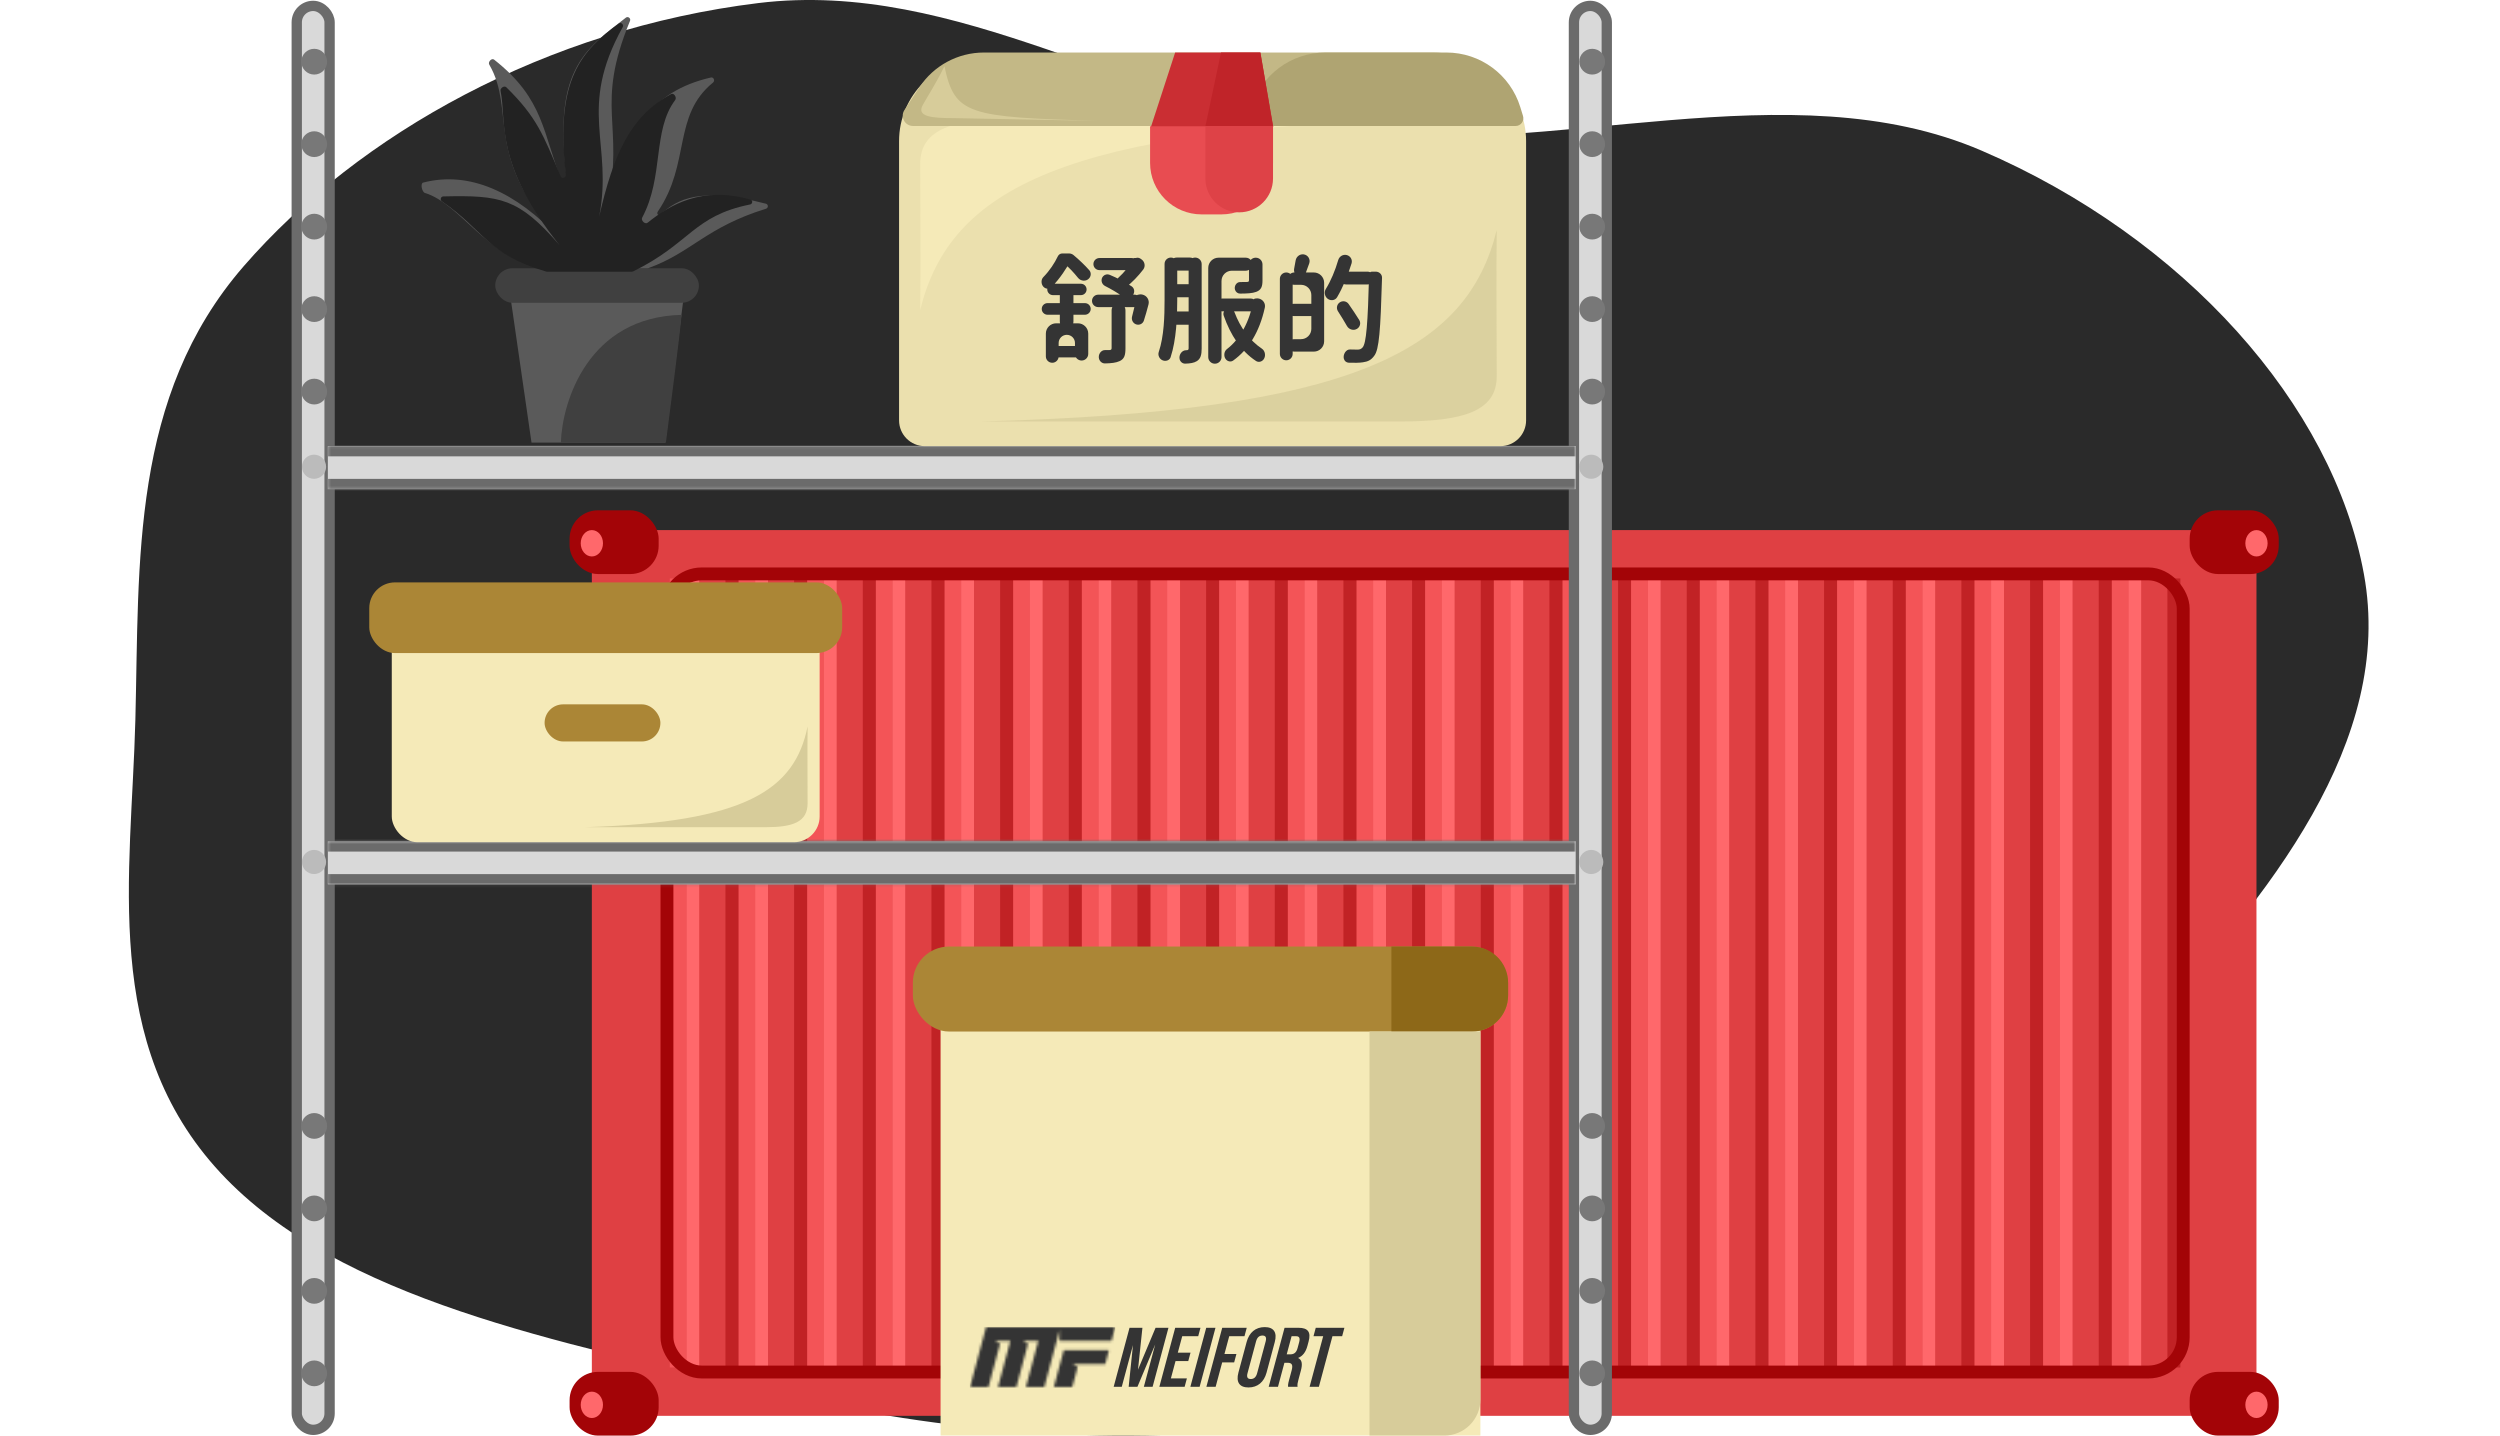 <svg width="970" height="557" viewBox="0 0 970 557" fill="none" xmlns="http://www.w3.org/2000/svg">
<g clip-path="url(#clip0_594_10590)">
<path fill-rule="evenodd" clip-rule="evenodd" d="M52.526 279.205C54.083 218.121 50.591 153.864 94.599 103.244C139.364 51.754 212.14 11.241 294.226 1.192C371.869 -8.313 440.339 41.852 518.785 51.317C603.163 61.498 694.279 26.334 768.909 58.465C847.211 92.177 905.169 156.811 917.217 222.859C928.976 287.321 880.546 347.953 831.251 400.231C790.343 443.615 723.595 464.994 662.789 492.685C608.725 517.305 557.995 545.439 494.953 553.38C427.898 561.826 360.008 554.853 294.353 539.094C217.829 520.726 131.645 504.584 85.628 455.13C38.897 404.909 50.993 339.337 52.526 279.205Z" fill="#2A2A2A"/>
<path d="M198.188 116.139H265.154L258.122 171.721H206.223L198.188 116.139Z" fill="#5A5A5A"/>
<path d="M264.484 122.166C228.341 122.992 218.174 155.547 217.607 171.721H258.369C260.068 158.759 263.669 130.7 264.484 122.166Z" fill="#404040"/>
<rect x="192.158" y="104.084" width="79.02" height="13.393" rx="6.697" fill="#404040"/>
<path d="M164.875 74.866C178.857 79.153 188.654 100.011 210.82 104.068C210.878 104.079 210.935 104.084 210.994 104.084H251.261C251.376 104.084 251.482 104.064 251.59 104.025C268.407 97.945 273.792 88.245 297.202 80.988C298.168 80.689 298.165 79.296 297.185 79.043C271.603 72.442 262.95 77.167 256.386 83.127C255.478 83.951 254.581 83.029 255.272 82.015C268.018 63.319 260.877 44.845 276.663 32.031C277.516 31.338 276.9 29.819 275.829 30.068C252.435 35.495 242.889 50.853 235.687 79.977C242.472 47.664 230.549 41.857 244.451 8.089C244.85 7.12 243.669 6.203 242.842 6.845C226.52 19.516 214.091 27.333 220.156 70.987C220.316 72.141 218.8 72.615 218.372 71.531C210.479 51.548 211.283 38.585 191.717 23.136C190.777 22.393 189.234 24.034 189.836 25.07C200.281 43.038 187.46 60.825 216.936 92.365C200.23 74.489 182.134 66.199 164.189 70.846C163.003 71.153 163.704 74.507 164.875 74.866Z" fill="#5A5A5A"/>
<path d="M171.449 78.103C188.134 89.609 188.997 98.702 211.944 105.384C212.035 105.41 212.126 105.424 212.22 105.424H245.198C245.349 105.424 245.493 105.388 245.629 105.321C267.926 94.398 268.874 83.822 291.041 79.331C292.059 79.125 292.167 77.71 291.168 77.428C272.25 72.083 260.007 79.44 251.256 86.419C250.298 87.183 248.58 85.527 249.158 84.447C257.68 68.512 253.069 50.645 261.982 38.801C262.694 37.854 261.473 35.925 260.429 36.485C244.464 45.041 237.989 60.036 232.47 84.067C238.019 55.613 223.866 42.553 241.62 10.502C242.146 9.553 241.006 8.48 240.129 9.119C225.903 19.48 215.174 30.651 219.544 67.848C219.681 69.014 217.993 69.489 217.538 68.407C210.79 52.36 208.407 45.643 196.462 33.865C195.671 33.085 194.001 34.169 194.222 35.258C196.659 47.268 191.619 63.307 217.043 95.043C201.266 76.865 194.156 75.697 171.994 76.211C171.008 76.234 170.638 77.544 171.449 78.103Z" fill="#222222"/>
<rect x="229.635" y="205.676" width="645.872" height="343.667" fill="#DF4043"/>
<g style="mix-blend-mode:lighten">
<rect x="259.877" y="224.436" width="6.48" height="306.145" fill="#F35457"/>
<rect x="286.518" y="224.436" width="6.48" height="306.145" fill="#F35457"/>
<rect x="313.162" y="224.436" width="6.48" height="306.145" fill="#F35457"/>
<rect x="339.803" y="224.436" width="6.48" height="306.145" fill="#F35457"/>
<rect x="366.441" y="224.436" width="6.48" height="306.145" fill="#F35457"/>
<rect x="393.082" y="224.436" width="6.48" height="306.145" fill="#F35457"/>
<rect x="419.727" y="224.436" width="6.48" height="306.145" fill="#F35457"/>
<rect x="446.359" y="224.436" width="6.48" height="306.145" fill="#F35457"/>
<rect x="473.004" y="224.436" width="6.48" height="306.145" fill="#F35457"/>
<rect x="499.648" y="224.436" width="6.48" height="306.145" fill="#F35457"/>
<rect x="526.285" y="224.436" width="6.48" height="306.145" fill="#F35457"/>
<rect x="552.934" y="224.436" width="6.48" height="306.145" fill="#F35457"/>
<rect x="579.568" y="224.436" width="6.48" height="306.145" fill="#F35457"/>
<rect x="606.209" y="224.436" width="6.48" height="306.145" fill="#F35457"/>
<rect x="632.857" y="224.436" width="6.48" height="306.145" fill="#F35457"/>
<rect x="659.494" y="224.436" width="6.48" height="306.145" fill="#F35457"/>
<rect x="686.143" y="224.436" width="6.48" height="306.145" fill="#F35457"/>
<rect x="712.779" y="224.436" width="6.48" height="306.145" fill="#F35457"/>
<rect x="739.42" y="224.436" width="6.48" height="306.145" fill="#F35457"/>
<rect x="766.064" y="224.436" width="6.48" height="306.145" fill="#F35457"/>
<rect x="792.707" y="224.436" width="6.48" height="306.145" fill="#F35457"/>
<rect x="819.34" y="224.436" width="6.48" height="306.145" fill="#F35457"/>
<rect x="266.354" y="224.436" width="5.04" height="306.145" fill="#FF686B"/>
<rect x="292.998" y="224.436" width="5.04" height="306.145" fill="#FF686B"/>
<rect x="319.639" y="224.436" width="5.04" height="306.145" fill="#FF686B"/>
<rect x="346.279" y="224.436" width="5.04" height="306.145" fill="#FF686B"/>
<rect x="372.924" y="224.436" width="5.04" height="306.145" fill="#FF686B"/>
<rect x="399.559" y="224.436" width="5.04" height="306.145" fill="#FF686B"/>
<rect x="426.211" y="224.436" width="5.04" height="306.145" fill="#FF686B"/>
<rect x="452.844" y="224.436" width="5.04" height="306.145" fill="#FF686B"/>
<rect x="479.484" y="224.436" width="5.04" height="306.145" fill="#FF686B"/>
<rect x="506.133" y="224.436" width="5.04" height="306.145" fill="#FF686B"/>
<rect x="532.77" y="224.436" width="5.04" height="306.145" fill="#FF686B"/>
<rect x="559.408" y="224.436" width="5.04" height="306.145" fill="#FF686B"/>
<rect x="586.055" y="224.436" width="5.04" height="306.145" fill="#FF686B"/>
<rect x="612.686" y="224.436" width="5.04" height="306.145" fill="#FF686B"/>
<rect x="639.346" y="224.436" width="5.04" height="306.145" fill="#FF686B"/>
<rect x="665.971" y="224.436" width="5.04" height="306.145" fill="#FF686B"/>
<rect x="692.619" y="224.436" width="5.04" height="306.145" fill="#FF686B"/>
<rect x="719.26" y="224.436" width="5.04" height="306.145" fill="#FF686B"/>
<rect x="745.9" y="224.436" width="5.04" height="306.145" fill="#FF686B"/>
<rect x="772.543" y="224.436" width="5.04" height="306.145" fill="#FF686B"/>
<rect x="799.184" y="224.436" width="5.04" height="306.145" fill="#FF686B"/>
<rect x="825.828" y="224.436" width="5.04" height="306.145" fill="#FF686B"/>
<rect x="271.395" y="224.436" width="10.081" height="306.145" fill="#DF4043"/>
<rect x="298.039" y="224.436" width="10.081" height="306.145" fill="#DF4043"/>
<rect x="324.68" y="224.436" width="10.081" height="306.145" fill="#DF4043"/>
<rect x="351.32" y="224.436" width="10.081" height="306.145" fill="#DF4043"/>
<rect x="377.965" y="224.436" width="10.081" height="306.145" fill="#DF4043"/>
<rect x="404.6" y="224.436" width="10.081" height="306.145" fill="#DF4043"/>
<rect x="431.248" y="224.436" width="10.081" height="306.145" fill="#DF4043"/>
<rect x="457.885" y="224.436" width="10.081" height="306.145" fill="#DF4043"/>
<rect x="484.529" y="224.436" width="10.081" height="306.145" fill="#DF4043"/>
<rect x="511.17" y="224.436" width="10.081" height="306.145" fill="#DF4043"/>
<rect x="537.811" y="224.436" width="10.081" height="306.145" fill="#DF4043"/>
<rect x="564.455" y="224.436" width="10.081" height="306.145" fill="#DF4043"/>
<rect x="591.094" y="224.436" width="10.081" height="306.145" fill="#DF4043"/>
<rect x="617.742" y="224.436" width="10.081" height="306.145" fill="#DF4043"/>
<rect x="644.375" y="224.436" width="10.081" height="306.145" fill="#DF4043"/>
<rect x="671.016" y="224.436" width="10.081" height="306.145" fill="#DF4043"/>
<rect x="697.656" y="224.436" width="10.081" height="306.145" fill="#DF4043"/>
<rect x="724.297" y="224.436" width="10.081" height="306.145" fill="#DF4043"/>
<rect x="750.941" y="224.436" width="10.081" height="306.145" fill="#DF4043"/>
<rect x="777.584" y="224.436" width="10.081" height="306.145" fill="#DF4043"/>
<rect x="804.225" y="224.436" width="10.081" height="306.145" fill="#DF4043"/>
<rect x="830.869" y="224.436" width="10.081" height="306.145" fill="#DF4043"/>
<rect x="281.477" y="224.436" width="5.04" height="306.145" fill="#C12225"/>
<rect x="308.117" y="224.436" width="5.04" height="306.145" fill="#C12225"/>
<rect x="334.762" y="224.436" width="5.04" height="306.145" fill="#C12225"/>
<rect x="361.406" y="224.436" width="5.04" height="306.145" fill="#C12225"/>
<rect x="388.047" y="224.436" width="5.04" height="306.145" fill="#C12225"/>
<rect x="414.682" y="224.436" width="5.04" height="306.145" fill="#C12225"/>
<rect x="441.326" y="224.436" width="5.04" height="306.145" fill="#C12225"/>
<rect x="467.971" y="224.436" width="5.04" height="306.145" fill="#C12225"/>
<rect x="494.611" y="224.436" width="5.04" height="306.145" fill="#C12225"/>
<rect x="521.248" y="224.436" width="5.04" height="306.145" fill="#C12225"/>
<rect x="547.889" y="224.436" width="5.04" height="306.145" fill="#C12225"/>
<rect x="574.537" y="224.436" width="5.04" height="306.145" fill="#C12225"/>
<rect x="601.172" y="224.436" width="5.04" height="306.145" fill="#C12225"/>
<rect x="627.809" y="224.436" width="5.04" height="306.145" fill="#C12225"/>
<rect x="654.453" y="224.436" width="5.04" height="306.145" fill="#C12225"/>
<rect x="681.098" y="224.436" width="5.04" height="306.145" fill="#C12225"/>
<rect x="707.738" y="224.436" width="5.04" height="306.145" fill="#C12225"/>
<rect x="734.379" y="224.436" width="5.04" height="306.145" fill="#C12225"/>
<rect x="761.021" y="224.436" width="5.04" height="306.145" fill="#C12225"/>
<rect x="787.666" y="224.436" width="5.04" height="306.145" fill="#C12225"/>
<rect x="814.311" y="224.436" width="5.04" height="306.145" fill="#C12225"/>
<rect x="840.947" y="224.436" width="5.04" height="306.145" fill="#C12225"/>
</g>
<rect x="258.779" y="222.672" width="588.309" height="309.672" rx="13.5" stroke="#A30407" stroke-width="5"/>
<rect x="221" y="198" width="34.562" height="24.73" rx="11" fill="#A30407"/>
<rect x="221" y="532.287" width="34.562" height="24.73" rx="11" fill="#A30407"/>
<rect x="849.588" y="198" width="34.562" height="24.73" rx="11" fill="#A30407"/>
<rect x="849.588" y="532.287" width="34.562" height="24.73" rx="11" fill="#A30407"/>
<ellipse cx="229.639" cy="210.792" rx="4.32" ry="5.117" fill="#FF686B"/>
<ellipse cx="875.512" cy="210.792" rx="4.32" ry="5.117" fill="#FF686B"/>
<ellipse cx="229.639" cy="545.078" rx="4.32" ry="5.117" fill="#FF686B"/>
<ellipse cx="875.512" cy="545.078" rx="4.32" ry="5.117" fill="#FF686B"/>
<rect x="115.139" y="2.287" width="12.742" height="552.49" rx="6.371" fill="#D9D9D9" stroke="#6B6B6B" stroke-width="4"/>
<rect x="610.689" y="2.287" width="12.742" height="552.49" rx="6.371" fill="#D9D9D9" stroke="#6B6B6B" stroke-width="4"/>
<mask id="path-107-inside-1_594_10590" fill="white">
<path d="M611.369 173.061L611.369 189.802L127.203 189.802L127.203 173.061L611.369 173.061Z"/>
</mask>
<path d="M611.369 173.061L611.369 189.802L127.203 189.802L127.203 173.061L611.369 173.061Z" fill="#D9D9D9"/>
<path d="M611.369 185.802L127.203 185.802L127.203 193.802L611.369 193.802L611.369 185.802ZM127.203 177.061L611.369 177.061L611.369 169.061L127.203 169.061L127.203 177.061Z" fill="#6B6B6B" mask="url(#path-107-inside-1_594_10590)"/>
<mask id="path-109-inside-2_594_10590" fill="white">
<path d="M611.369 326.412L611.369 343.154L127.203 343.154L127.203 326.412L611.369 326.412Z"/>
</mask>
<path d="M611.369 326.412L611.369 343.154L127.203 343.154L127.203 326.412L611.369 326.412Z" fill="#D9D9D9"/>
<path d="M611.369 339.154L127.203 339.154L127.203 347.154L611.369 347.154L611.369 339.154ZM127.203 330.412L611.369 330.412L611.369 322.412L127.203 322.412L127.203 330.412Z" fill="#6B6B6B" mask="url(#path-109-inside-2_594_10590)"/>
<circle cx="121.844" cy="181.096" r="4.688" fill="#BBBBBB"/>
<circle cx="617.395" cy="181.096" r="4.688" fill="#BBBBBB"/>
<circle cx="121.844" cy="334.449" r="4.688" fill="#BBBBBB"/>
<circle cx="617.395" cy="334.449" r="4.688" fill="#BBBBBB"/>
<rect x="152.008" y="241.738" width="166.013" height="85.047" rx="10" fill="#F5EAB8"/>
<rect x="143.273" y="225.963" width="183.488" height="27.434" rx="10" fill="#AB8636"/>
<rect x="211.299" y="273.287" width="44.936" height="14.403" rx="7.202" fill="#AB8636"/>
<path d="M297.118 320.955H226.906C289.317 319.035 308.352 306.552 313.345 281.861C313.241 289.863 313.345 305.181 313.345 311.696C313.345 318.898 307.728 320.955 297.118 320.955Z" fill="#D7CC9A"/>
<path d="M348.838 54.76C348.838 37.087 363.165 22.76 380.838 22.76H560.124C577.797 22.76 592.124 37.087 592.124 54.76V163.105C592.124 168.628 587.646 173.105 582.124 173.105H358.838C353.315 173.105 348.838 168.628 348.838 163.105V54.76Z" fill="#EBE0AE"/>
<path d="M394.668 45.995H557.496C412.76 49.642 368.615 73.354 357.036 120.256C357.277 105.056 357.036 75.96 357.036 63.583C357.036 49.903 370.062 45.995 394.668 45.995Z" fill="#F5EAB8"/>
<path d="M350.925 42.684L356.704 33.895C362.252 25.457 371.672 20.377 381.77 20.377H556.025C565.877 20.377 575.102 25.214 580.704 33.319L588.208 44.176C589.584 46.166 588.159 48.882 585.74 48.882H354.267C351.084 48.882 349.176 45.344 350.925 42.684Z" fill="#C3B886"/>
<path d="M484.903 43.76L485.428 41.962C489.167 29.169 500.896 20.377 514.224 20.377H561.198C574.373 20.377 586.006 28.973 589.875 41.567L590.93 45.001C591.523 46.93 590.08 48.882 588.062 48.882H488.742C486.075 48.882 484.155 46.32 484.903 43.76Z" fill="#AFA472"/>
<path d="M370.076 45.832L425.736 46.893C375.54 45.422 370.451 44.593 366.436 25.68C363.432 31.949 360.198 36.876 358.063 40.682C355.466 45.313 361.542 45.832 370.076 45.832Z" fill="#D7CC9A"/>
<path d="M446.549 49.282L455.956 20.377H489.025L494.035 49.282H446.549Z" fill="#CA2E33"/>
<path d="M467.693 48.999L473.751 20.377H489.023L493.93 48.999H467.693Z" fill="#C02429"/>
<path d="M446.23 48.998H493.934V63.185C493.934 74.231 484.979 83.185 473.934 83.185H466.23C455.185 83.185 446.23 74.231 446.23 63.185V48.998Z" fill="#E84C51"/>
<path d="M467.693 48.998H493.93V69.272C493.93 76.517 488.057 82.39 480.812 82.39C473.567 82.39 467.693 76.517 467.693 69.272V48.998Z" fill="#DE4247"/>
<path d="M405.79 129.446C405.79 127.237 407.581 125.446 409.79 125.446H418.237C420.446 125.446 422.237 127.237 422.237 129.446V137.314C422.237 138.736 421.084 139.888 419.663 139.888C418.241 139.888 417.089 138.736 417.089 137.314V133.077C417.089 131.329 415.671 129.911 413.922 129.911C412.174 129.911 410.756 131.329 410.756 133.077V138.271C410.756 139.642 409.644 140.754 408.273 140.754C406.902 140.754 405.79 139.642 405.79 138.271V129.446ZM411.212 114.33C411.212 112.87 412.395 111.687 413.854 111.687C415.313 111.687 416.496 112.87 416.496 114.33V124.763C416.496 126.222 415.313 127.405 413.854 127.405C412.395 127.405 411.212 126.222 411.212 124.763V114.33ZM406.337 112.302C406.337 111.082 407.326 110.093 408.546 110.093H419.389C420.61 110.093 421.599 111.082 421.599 112.302C421.599 113.523 420.61 114.512 419.389 114.512H408.546C407.326 114.512 406.337 113.523 406.337 112.302ZM404.196 119.865C404.196 118.62 405.205 117.61 406.451 117.61H420.939C422.184 117.61 423.194 118.62 423.194 119.865C423.194 121.111 422.184 122.12 420.939 122.12H406.451C405.205 122.12 404.196 121.111 404.196 119.865ZM423.695 116.744C423.695 115.411 424.776 114.33 426.109 114.33H440.187C441.521 114.33 442.602 115.411 442.602 116.744C442.602 118.078 441.521 119.159 440.187 119.159H426.109C424.776 119.159 423.695 118.078 423.695 116.744ZM424.242 102.462C424.242 101.166 425.292 100.115 426.588 100.115H439.071C440.367 100.115 441.417 101.166 441.417 102.462C441.417 103.757 440.367 104.808 439.071 104.808H426.588C425.292 104.808 424.242 103.757 424.242 102.462ZM407.612 136.449C407.612 135.228 408.602 134.239 409.822 134.239H417.476C418.696 134.239 419.686 135.228 419.686 136.449C419.686 137.669 418.696 138.658 417.476 138.658H409.822C408.602 138.658 407.612 137.669 407.612 136.449ZM431.303 120.389C431.303 118.905 432.507 117.701 433.991 117.701C435.476 117.701 436.679 118.905 436.679 120.389V135.196C436.679 137.838 436.224 139.296 434.401 140.116C432.987 140.769 431.141 140.96 428.747 141.011C427.633 141.034 426.706 140.258 426.418 139.181C425.996 137.607 427.11 135.823 428.74 135.83C429.498 135.834 430.102 135.834 430.392 135.834C431.075 135.788 431.303 135.651 431.303 135.059V120.389ZM439.322 100.921C439.322 100.476 439.682 100.115 440.128 100.115H440.498C440.594 100.115 440.69 100.104 440.783 100.08L440.879 100.056C441.425 99.92 442.002 100.022 442.468 100.336L442.833 100.583C444.172 101.487 444.548 103.303 443.566 104.587C441.621 107.13 439.228 109.624 436.754 111.54C435.858 112.235 434.569 111.993 433.792 111.167C432.89 110.21 432.96 108.634 433.935 107.753C436.139 105.763 438.176 103.246 439.23 101.29C439.292 101.177 439.322 101.05 439.322 100.921ZM440.962 115.028C440.962 114.642 441.274 114.33 441.66 114.33C441.711 114.33 441.761 114.324 441.811 114.313L442.011 114.269C442.37 114.189 442.743 114.187 443.103 114.265L443.235 114.293C444.967 114.664 446.065 116.381 445.625 118.097C445.054 120.32 444.422 122.531 443.82 124.393C443.453 125.529 442.283 126.179 441.115 125.939C439.717 125.651 438.872 124.216 439.24 122.837C439.875 120.46 440.527 117.598 440.951 115.164C440.958 115.124 440.962 115.084 440.962 115.043V115.028ZM428.77 110.97C427.344 110.253 426.935 108.352 428.018 107.178C428.654 106.489 429.646 106.251 430.512 106.611C433.393 107.811 436.635 109.468 439.065 111.09C440.284 111.904 440.391 113.58 439.411 114.67C438.416 115.779 436.689 115.851 435.481 114.977C433.605 113.619 431.173 112.178 428.77 110.97ZM410.439 99.447C410.757 98.782 411.417 98.338 412.155 98.338H413.49C413.766 98.338 413.991 98.563 413.991 98.84C413.991 99.117 414.215 99.341 414.492 99.341H414.788C415.228 99.341 415.585 99.698 415.585 100.138V100.566C415.585 100.778 415.531 100.986 415.426 101.171C413.768 104.076 411.446 107.884 407.966 111.446C407.108 112.324 405.669 112.159 404.838 111.255C403.913 110.246 403.851 108.511 404.806 107.531C407.3 104.973 409.184 102.078 410.439 99.447ZM411.941 100.275C411.941 99.205 412.807 98.338 413.877 98.338H414.767C415.414 98.338 416.043 98.559 416.539 98.975C418.638 100.735 420.967 102.93 422.644 104.854C423.432 105.757 423.368 107.087 422.582 107.993C421.452 109.294 419.366 109.162 418.287 107.818C416.729 105.877 414.771 103.75 413.034 102.355C412.916 102.261 412.77 102.211 412.619 102.211C412.244 102.211 411.941 101.907 411.941 101.533V100.275Z" fill="#343434"/>
<path d="M453.992 102.462C453.992 101.065 455.124 99.933 456.52 99.933H461.714C463.11 99.933 464.242 101.065 464.242 102.462C464.242 103.858 463.11 104.99 461.714 104.99H456.52C455.124 104.99 453.992 103.858 453.992 102.462ZM453.992 112.804C453.992 111.407 455.124 110.275 456.52 110.275H461.896C463.293 110.275 464.425 111.407 464.425 112.804C464.425 114.2 463.293 115.332 461.896 115.332H456.52C455.124 115.332 453.992 114.2 453.992 112.804ZM471.76 118.316C471.76 116.945 472.871 115.833 474.243 115.833H485.268C486.639 115.833 487.751 116.945 487.751 118.316C487.751 119.688 486.639 120.799 485.268 120.799H474.243C472.871 120.799 471.76 119.688 471.76 118.316ZM453.946 123.419C453.946 121.997 455.099 120.845 456.52 120.845H461.668C463.09 120.845 464.242 121.997 464.242 123.419C464.242 124.84 463.09 125.993 461.668 125.993H456.52C455.099 125.993 453.946 124.84 453.946 123.419ZM451.85 102.393C451.85 101.035 452.952 99.933 454.311 99.933C455.669 99.933 456.771 101.035 456.771 102.393V116.517C456.771 122.97 456.418 131.927 454.192 138.61C453.749 139.941 452.071 140.362 450.842 139.687C449.756 139.09 449.198 137.736 449.596 136.562C451.669 130.45 451.85 122.487 451.85 116.517V102.393ZM461.19 102.462C461.19 101.065 462.322 99.933 463.719 99.933C465.115 99.933 466.247 101.065 466.247 102.462V135.196C466.247 137.656 465.837 139.205 464.379 140.116C463.263 140.814 461.853 141.031 459.925 141.094C458.834 141.13 457.934 140.393 457.69 139.33C457.331 137.769 458.48 135.955 460.079 135.897C460.216 135.892 460.33 135.886 460.415 135.879C460.962 135.879 461.19 135.697 461.19 135.105V102.462ZM484.607 102.598C484.607 101.152 485.78 99.979 487.227 99.979C488.674 99.979 489.847 101.152 489.847 102.598V108.817C489.847 111.186 489.346 112.507 487.432 113.236C485.901 113.811 483.822 113.902 481.143 113.917C480.225 113.922 479.457 113.298 479.184 112.422C478.755 111.042 479.732 109.426 481.178 109.437C482.32 109.445 483.265 109.433 483.651 109.409C484.38 109.409 484.607 109.273 484.607 108.726V102.598ZM486.247 116.674C486.247 116.21 486.628 115.833 487.092 115.833C487.136 115.833 487.181 115.83 487.224 115.823L487.372 115.799C487.801 115.732 488.239 115.766 488.652 115.9L488.726 115.924C490.181 116.395 491.08 117.867 490.752 119.36C488.672 128.853 484.431 135.616 478.465 139.897C477.524 140.572 476.242 140.246 475.555 139.314C474.711 138.168 474.908 136.316 476.041 135.453C481.166 131.553 484.886 124.745 486.236 116.814C486.244 116.768 486.247 116.721 486.247 116.674ZM476.301 119.726C477.432 119.434 478.586 120.084 478.997 121.177C481.174 126.971 484.795 132.07 489.614 135.285C490.928 136.162 491.22 138.209 490.262 139.465C489.558 140.389 488.309 140.699 487.337 140.064C481.537 136.276 477.437 129.994 474.797 122.475C474.383 121.297 475.092 120.038 476.301 119.726ZM468.798 103.979C468.798 101.77 470.589 99.979 472.798 99.979H483.354C484.751 99.979 485.883 101.111 485.883 102.507C485.883 103.904 484.751 105.036 483.354 105.036H477.947C475.737 105.036 473.947 106.827 473.947 109.036V138.544C473.947 139.966 472.794 141.119 471.372 141.119C469.951 141.119 468.798 139.966 468.798 138.544V103.979Z" fill="#343434"/>
<path d="M499.779 108.111C499.779 106.79 500.849 105.719 502.17 105.719H509.765C511.974 105.719 513.765 107.51 513.765 109.719V132.426C513.765 134.635 511.974 136.426 509.765 136.426H502.193C500.86 136.426 499.779 135.345 499.779 134.011C499.779 132.678 500.86 131.597 502.193 131.597H504.799C507.008 131.597 508.799 129.806 508.799 127.597V114.503C508.799 112.294 507.008 110.503 504.799 110.503H502.17C500.849 110.503 499.779 109.432 499.779 108.111ZM496.589 108.202C496.589 106.831 497.701 105.719 499.072 105.719C500.444 105.719 501.555 106.831 501.555 108.202V137.314C501.555 138.686 500.444 139.797 499.072 139.797C497.701 139.797 496.589 138.686 496.589 137.314V108.202ZM499.551 120.252C499.551 118.944 500.611 117.883 501.92 117.883H508.845C510.153 117.883 511.214 118.944 511.214 120.252C511.214 121.561 510.153 122.622 508.845 122.622H501.92C500.611 122.622 499.551 121.561 499.551 120.252ZM502.704 101.09C502.94 99.576 504.333 98.478 505.85 98.698C507.503 98.938 508.536 100.619 507.982 102.195C507.534 103.473 507.087 104.704 506.666 105.8C506.255 106.87 505.118 107.455 503.999 107.21C502.669 106.919 501.85 105.575 502.129 104.242C502.343 103.22 502.541 102.137 502.704 101.09ZM519.779 107.883C519.779 106.512 520.891 105.4 522.262 105.4H530.599C531.971 105.4 533.082 106.512 533.082 107.883C533.082 109.254 531.971 110.366 530.599 110.366H522.262C520.891 110.366 519.779 109.254 519.779 107.883ZM531.214 106.448C531.214 105.869 531.683 105.4 532.262 105.4H533.811C535.17 105.4 536.316 106.504 536.226 107.86C535.634 128.362 535.087 135.606 533.219 138.021C531.943 139.797 530.668 140.298 528.8 140.572C527.436 140.787 525.421 140.805 523.335 140.735C522.373 140.704 521.627 140.074 521.403 139.138C521.034 137.592 522.186 135.54 523.774 135.595C525.039 135.639 526.065 135.651 526.658 135.651C527.57 135.651 528.071 135.469 528.663 134.831C530.121 133.282 530.713 125.446 531.214 106.448ZM519.235 100.896C519.645 99.491 521.067 98.609 522.493 98.944C523.951 99.286 524.844 100.766 524.405 102.198C522.938 106.987 520.941 111.689 518.792 115.325C518.056 116.569 516.39 116.809 515.208 115.976C514 115.126 513.639 113.375 514.42 112.12C516.362 108.999 518.038 104.997 519.235 100.896ZM519.126 120.758C518.349 119.543 518.745 117.922 520.002 117.214C521.118 116.584 522.53 116.899 523.263 117.95C524.68 119.984 526.212 122.252 527.392 124.182C528.113 125.361 527.697 126.871 526.517 127.589C525.167 128.409 523.385 127.863 522.613 126.486C521.607 124.691 520.341 122.658 519.126 120.758Z" fill="#343434"/>
<path d="M543.102 163.537H380.273C525.01 159.889 569.155 136.177 580.733 89.275C580.492 104.475 580.733 133.572 580.733 145.949C580.733 159.628 567.707 163.537 543.102 163.537Z" fill="#CDC290" fill-opacity="0.5"/>
<rect x="364.943" y="393.391" width="209.449" height="163.61" fill="#F5EAB8"/>
<rect x="354.188" y="367.262" width="230.96" height="32.971" rx="14" fill="#AB8636"/>
<path d="M539.859 367.262H571.146C578.878 367.262 585.146 373.53 585.146 381.262V386.233C585.146 393.965 578.878 400.233 571.146 400.233H539.859V367.262Z" fill="#8D6818"/>
<path d="M531.369 400.232H574.391V543C574.391 550.732 568.123 557 560.391 557H531.369V400.232Z" fill="#D7CC9A"/>
<path d="M509.634 518.451H513.396L508.127 538.073H511.723L516.992 518.451H520.75L521.63 515.182H510.514L509.634 518.451ZM502.866 518.451C504.14 518.451 504.502 519.169 504.066 520.806L503.459 523.062C502.969 524.893 501.994 525.483 500.652 525.483H499.245L501.134 518.451H502.866ZM503.447 538.073C503.314 537.222 503.501 536.404 503.8 535.294L504.747 531.764C505.386 529.375 505.266 527.643 503.667 526.891C505.469 526.14 506.636 524.603 507.267 522.247L507.749 520.449C508.696 516.918 507.562 515.182 503.833 515.182H498.406L492.256 538.077H495.852L498.356 528.756H499.598C501.234 528.756 501.74 529.541 501.171 531.668L500.204 535.265C499.702 537.13 499.739 537.488 499.776 538.077H503.439L503.447 538.073ZM480.501 532.578C479.517 536.242 480.883 538.335 484.417 538.335C487.95 538.335 490.438 536.242 491.422 532.578L494.619 520.673C495.603 517.01 494.237 514.916 490.703 514.916C487.17 514.916 484.682 517.01 483.698 520.673L480.501 532.578ZM487.357 520.445C487.797 518.808 488.681 518.189 489.827 518.189C490.973 518.189 491.526 518.812 491.085 520.445L487.764 532.806C487.323 534.443 486.439 535.062 485.293 535.062C484.147 535.062 483.595 534.439 484.035 532.806L487.357 520.445ZM476.938 518.451H482.855L483.736 515.182H474.223L468.073 538.077H471.669L474.206 528.623H478.848L479.729 525.354H475.086L476.938 518.455V518.451ZM461.857 538.073H465.453L471.607 515.182H468.011L461.861 538.077L461.857 538.073ZM458.693 518.451H464.905L465.785 515.182H455.977L449.828 538.077H459.636L460.516 534.808H454.304L456.106 528.104H461.043L461.923 524.835H456.986L458.701 518.459L458.693 518.451ZM443.259 515.182H438.255L432.105 538.077H435.245L439.592 521.886L437.923 538.077H441.324L448.221 521.658L443.811 538.077H447.212L453.361 515.182H448.358L441.54 531.436L443.259 515.182Z" fill="#343434"/>
<mask id="mask0_594_10590" style="mask-type:luminance" maskUnits="userSpaceOnUse" x="376" y="514" width="57" height="25">
<path d="M408.84 538.401L412.739 523.842H430.287L428.833 529.267H416.214L418.124 530.372L415.974 538.401H408.84ZM376.314 538.401L382.622 514.854H432.699L431.246 520.278H411.128V516.021L409.986 520.274L405.132 538.401H397.998L402.856 520.278H396.943L398.853 521.383L394.294 538.405H387.156L392.01 520.278H386.097L388.007 521.383L383.448 538.405H376.314V538.401Z" fill="white"/>
</mask>
<g mask="url(#mask0_594_10590)">
<path d="M432.699 514.854H376.314V538.401H432.699V514.854Z" fill="#343434"/>
</g>
<circle cx="121.922" cy="23.934" r="5" fill="#787878"/>
<circle cx="121.922" cy="55.934" r="5" fill="#787878"/>
<circle cx="121.922" cy="87.934" r="5" fill="#787878"/>
<circle cx="121.922" cy="119.934" r="5" fill="#787878"/>
<circle cx="121.922" cy="151.934" r="5" fill="#787878"/>
<circle cx="121.922" cy="436.863" r="5" fill="#787878"/>
<circle cx="121.922" cy="468.863" r="5" fill="#787878"/>
<circle cx="121.922" cy="500.863" r="5" fill="#787878"/>
<circle cx="121.922" cy="532.863" r="5" fill="#787878"/>
<circle cx="617.768" cy="23.934" r="5" fill="#787878"/>
<circle cx="617.768" cy="55.934" r="5" fill="#787878"/>
<circle cx="617.768" cy="87.934" r="5" fill="#787878"/>
<circle cx="617.768" cy="119.934" r="5" fill="#787878"/>
<circle cx="617.768" cy="151.934" r="5" fill="#787878"/>
<circle cx="617.768" cy="436.863" r="5" fill="#787878"/>
<circle cx="617.768" cy="468.863" r="5" fill="#787878"/>
<circle cx="617.768" cy="500.863" r="5" fill="#787878"/>
<circle cx="617.768" cy="532.863" r="5" fill="#787878"/>
</g>
<defs>
<clipPath id="clip0_594_10590">
<rect width="970" height="557" fill="white"/>
</clipPath>
</defs>
</svg>
